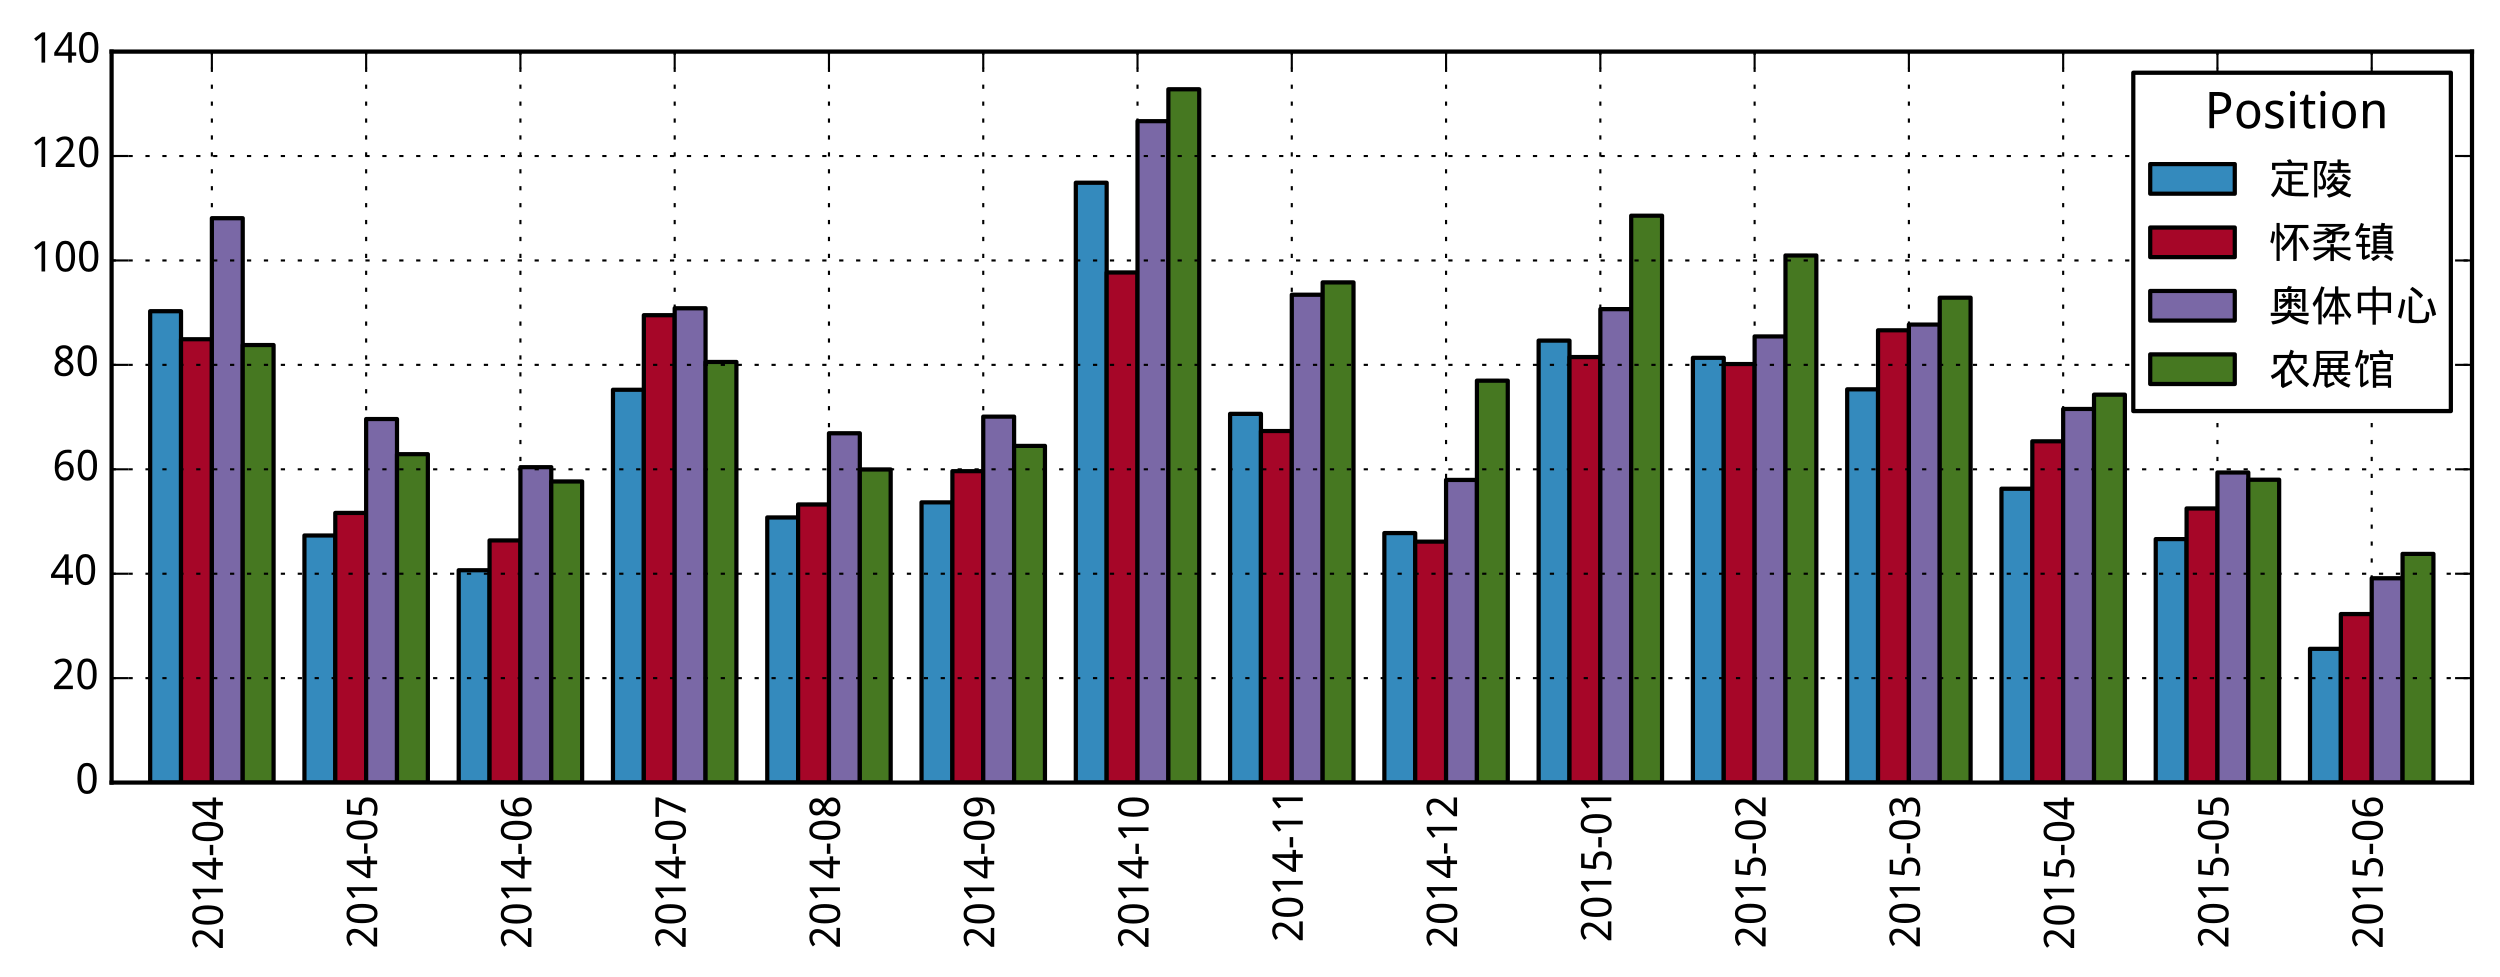 <?xml version="1.0" encoding="utf-8" standalone="no"?>
<!DOCTYPE svg PUBLIC "-//W3C//DTD SVG 1.1//EN"
  "http://www.w3.org/Graphics/SVG/1.1/DTD/svg11.dtd">
<!-- Created with matplotlib (http://matplotlib.org/) -->
<svg height="231pt" version="1.1" viewBox="0 0 591 231" width="591pt" xmlns="http://www.w3.org/2000/svg" xmlns:xlink="http://www.w3.org/1999/xlink">
 <defs>
  <style type="text/css">
*{stroke-linecap:butt;stroke-linejoin:round;}
  </style>
 </defs>
 <g id="figure_1">
  <g id="patch_1">
   <path d="
M-7.10543e-15 231.78
L591.58 231.78
L591.58 -2.84217e-14
L-7.10543e-15 -2.84217e-14
z
" style="fill:#ffffff;"/>
  </g>
  <g id="axes_1">
   <g id="patch_2">
    <path d="
M26.38 184.999
L584.38 184.999
L584.38 12.199
L26.38 12.199
z
" style="fill:#ffffff;"/>
   </g>
   <g id="patch_3">
    <path clip-path="url(#p5d2799197c)" d="
M35.498 184.999
L42.792 184.999
L42.792 73.57
L35.498 73.57
z
" style="fill:#348abd;stroke:#000000;stroke-linejoin:miter;"/>
   </g>
   <g id="patch_4">
    <path clip-path="url(#p5d2799197c)" d="
M71.968 184.999
L79.262 184.999
L79.262 126.589
L71.968 126.589
z
" style="fill:#348abd;stroke:#000000;stroke-linejoin:miter;"/>
   </g>
   <g id="patch_5">
    <path clip-path="url(#p5d2799197c)" d="
M108.439 184.999
L115.733 184.999
L115.733 134.802
L108.439 134.802
z
" style="fill:#348abd;stroke:#000000;stroke-linejoin:miter;"/>
   </g>
   <g id="patch_6">
    <path clip-path="url(#p5d2799197c)" d="
M144.909 184.999
L152.203 184.999
L152.203 92.137
L144.909 92.137
z
" style="fill:#348abd;stroke:#000000;stroke-linejoin:miter;"/>
   </g>
   <g id="patch_7">
    <path clip-path="url(#p5d2799197c)" d="
M181.38 184.999
L188.674 184.999
L188.674 122.329
L181.38 122.329
z
" style="fill:#348abd;stroke:#000000;stroke-linejoin:miter;"/>
   </g>
   <g id="patch_8">
    <path clip-path="url(#p5d2799197c)" d="
M217.85 184.999
L225.145 184.999
L225.145 118.759
L217.85 118.759
z
" style="fill:#348abd;stroke:#000000;stroke-linejoin:miter;"/>
   </g>
   <g id="patch_9">
    <path clip-path="url(#p5d2799197c)" d="
M254.321 184.999
L261.615 184.999
L261.615 43.199
L254.321 43.199
z
" style="fill:#348abd;stroke:#000000;stroke-linejoin:miter;"/>
   </g>
   <g id="patch_10">
    <path clip-path="url(#p5d2799197c)" d="
M290.792 184.999
L298.086 184.999
L298.086 97.835
L290.792 97.835
z
" style="fill:#348abd;stroke:#000000;stroke-linejoin:miter;"/>
   </g>
   <g id="patch_11">
    <path clip-path="url(#p5d2799197c)" d="
M327.262 184.999
L334.556 184.999
L334.556 126.019
L327.262 126.019
z
" style="fill:#348abd;stroke:#000000;stroke-linejoin:miter;"/>
   </g>
   <g id="patch_12">
    <path clip-path="url(#p5d2799197c)" d="
M363.733 184.999
L371.027 184.999
L371.027 80.518
L363.733 80.518
z
" style="fill:#348abd;stroke:#000000;stroke-linejoin:miter;"/>
   </g>
   <g id="patch_13">
    <path clip-path="url(#p5d2799197c)" d="
M400.203 184.999
L407.498 184.999
L407.498 84.59
L400.203 84.59
z
" style="fill:#348abd;stroke:#000000;stroke-linejoin:miter;"/>
   </g>
   <g id="patch_14">
    <path clip-path="url(#p5d2799197c)" d="
M436.674 184.999
L443.968 184.999
L443.968 92.04
L436.674 92.04
z
" style="fill:#348abd;stroke:#000000;stroke-linejoin:miter;"/>
   </g>
   <g id="patch_15">
    <path clip-path="url(#p5d2799197c)" d="
M473.145 184.999
L480.439 184.999
L480.439 115.535
L473.145 115.535
z
" style="fill:#348abd;stroke:#000000;stroke-linejoin:miter;"/>
   </g>
   <g id="patch_16">
    <path clip-path="url(#p5d2799197c)" d="
M509.615 184.999
L516.909 184.999
L516.909 127.444
L509.615 127.444
z
" style="fill:#348abd;stroke:#000000;stroke-linejoin:miter;"/>
   </g>
   <g id="patch_17">
    <path clip-path="url(#p5d2799197c)" d="
M546.086 184.999
L553.38 184.999
L553.38 153.38
L546.086 153.38
z
" style="fill:#348abd;stroke:#000000;stroke-linejoin:miter;"/>
   </g>
   <g id="patch_18">
    <path clip-path="url(#p5d2799197c)" d="
M42.792 184.999
L50.086 184.999
L50.086 80.191
L42.792 80.191
z
" style="fill:#a60628;stroke:#000000;stroke-linejoin:miter;"/>
   </g>
   <g id="patch_19">
    <path clip-path="url(#p5d2799197c)" d="
M79.262 184.999
L86.556 184.999
L86.556 121.259
L79.262 121.259
z
" style="fill:#a60628;stroke:#000000;stroke-linejoin:miter;"/>
   </g>
   <g id="patch_20">
    <path clip-path="url(#p5d2799197c)" d="
M115.733 184.999
L123.027 184.999
L123.027 127.755
L115.733 127.755
z
" style="fill:#a60628;stroke:#000000;stroke-linejoin:miter;"/>
   </g>
   <g id="patch_21">
    <path clip-path="url(#p5d2799197c)" d="
M152.203 184.999
L159.498 184.999
L159.498 74.511
L152.203 74.511
z
" style="fill:#a60628;stroke:#000000;stroke-linejoin:miter;"/>
   </g>
   <g id="patch_22">
    <path clip-path="url(#p5d2799197c)" d="
M188.674 184.999
L195.968 184.999
L195.968 119.257
L188.674 119.257
z
" style="fill:#a60628;stroke:#000000;stroke-linejoin:miter;"/>
   </g>
   <g id="patch_23">
    <path clip-path="url(#p5d2799197c)" d="
M225.145 184.999
L232.439 184.999
L232.439 111.38
L225.145 111.38
z
" style="fill:#a60628;stroke:#000000;stroke-linejoin:miter;"/>
   </g>
   <g id="patch_24">
    <path clip-path="url(#p5d2799197c)" d="
M261.615 184.999
L268.909 184.999
L268.909 64.413
L261.615 64.413
z
" style="fill:#a60628;stroke:#000000;stroke-linejoin:miter;"/>
   </g>
   <g id="patch_25">
    <path clip-path="url(#p5d2799197c)" d="
M298.086 184.999
L305.38 184.999
L305.38 101.892
L298.086 101.892
z
" style="fill:#a60628;stroke:#000000;stroke-linejoin:miter;"/>
   </g>
   <g id="patch_26">
    <path clip-path="url(#p5d2799197c)" d="
M334.556 184.999
L341.85 184.999
L341.85 128.038
L334.556 128.038
z
" style="fill:#a60628;stroke:#000000;stroke-linejoin:miter;"/>
   </g>
   <g id="patch_27">
    <path clip-path="url(#p5d2799197c)" d="
M371.027 184.999
L378.321 184.999
L378.321 84.41
L371.027 84.41
z
" style="fill:#a60628;stroke:#000000;stroke-linejoin:miter;"/>
   </g>
   <g id="patch_28">
    <path clip-path="url(#p5d2799197c)" d="
M407.498 184.999
L414.792 184.999
L414.792 86.056
L407.498 86.056
z
" style="fill:#a60628;stroke:#000000;stroke-linejoin:miter;"/>
   </g>
   <g id="patch_29">
    <path clip-path="url(#p5d2799197c)" d="
M443.968 184.999
L451.262 184.999
L451.262 78.087
L443.968 78.087
z
" style="fill:#a60628;stroke:#000000;stroke-linejoin:miter;"/>
   </g>
   <g id="patch_30">
    <path clip-path="url(#p5d2799197c)" d="
M480.439 184.999
L487.733 184.999
L487.733 104.322
L480.439 104.322
z
" style="fill:#a60628;stroke:#000000;stroke-linejoin:miter;"/>
   </g>
   <g id="patch_31">
    <path clip-path="url(#p5d2799197c)" d="
M516.909 184.999
L524.203 184.999
L524.203 120.201
L516.909 120.201
z
" style="fill:#a60628;stroke:#000000;stroke-linejoin:miter;"/>
   </g>
   <g id="patch_32">
    <path clip-path="url(#p5d2799197c)" d="
M553.38 184.999
L560.674 184.999
L560.674 145.165
L553.38 145.165
z
" style="fill:#a60628;stroke:#000000;stroke-linejoin:miter;"/>
   </g>
   <g id="patch_33">
    <path clip-path="url(#p5d2799197c)" d="
M50.086 184.999
L57.38 184.999
L57.38 51.581
L50.086 51.581
z
" style="fill:#7a68a6;stroke:#000000;stroke-linejoin:miter;"/>
   </g>
   <g id="patch_34">
    <path clip-path="url(#p5d2799197c)" d="
M86.556 184.999
L93.85 184.999
L93.85 99.063
L86.556 99.063
z
" style="fill:#7a68a6;stroke:#000000;stroke-linejoin:miter;"/>
   </g>
   <g id="patch_35">
    <path clip-path="url(#p5d2799197c)" d="
M123.027 184.999
L130.321 184.999
L130.321 110.435
L123.027 110.435
z
" style="fill:#7a68a6;stroke:#000000;stroke-linejoin:miter;"/>
   </g>
   <g id="patch_36">
    <path clip-path="url(#p5d2799197c)" d="
M159.498 184.999
L166.792 184.999
L166.792 72.872
L159.498 72.872
z
" style="fill:#7a68a6;stroke:#000000;stroke-linejoin:miter;"/>
   </g>
   <g id="patch_37">
    <path clip-path="url(#p5d2799197c)" d="
M195.968 184.999
L203.262 184.999
L203.262 102.422
L195.968 102.422
z
" style="fill:#7a68a6;stroke:#000000;stroke-linejoin:miter;"/>
   </g>
   <g id="patch_38">
    <path clip-path="url(#p5d2799197c)" d="
M232.439 184.999
L239.733 184.999
L239.733 98.492
L232.439 98.492
z
" style="fill:#7a68a6;stroke:#000000;stroke-linejoin:miter;"/>
   </g>
   <g id="patch_39">
    <path clip-path="url(#p5d2799197c)" d="
M268.909 184.999
L276.203 184.999
L276.203 28.642
L268.909 28.642
z
" style="fill:#7a68a6;stroke:#000000;stroke-linejoin:miter;"/>
   </g>
   <g id="patch_40">
    <path clip-path="url(#p5d2799197c)" d="
M305.38 184.999
L312.674 184.999
L312.674 69.678
L305.38 69.678
z
" style="fill:#7a68a6;stroke:#000000;stroke-linejoin:miter;"/>
   </g>
   <g id="patch_41">
    <path clip-path="url(#p5d2799197c)" d="
M341.85 184.999
L349.145 184.999
L349.145 113.455
L341.85 113.455
z
" style="fill:#7a68a6;stroke:#000000;stroke-linejoin:miter;"/>
   </g>
   <g id="patch_42">
    <path clip-path="url(#p5d2799197c)" d="
M378.321 184.999
L385.615 184.999
L385.615 73.076
L378.321 73.076
z
" style="fill:#7a68a6;stroke:#000000;stroke-linejoin:miter;"/>
   </g>
   <g id="patch_43">
    <path clip-path="url(#p5d2799197c)" d="
M414.792 184.999
L422.086 184.999
L422.086 79.532
L414.792 79.532
z
" style="fill:#7a68a6;stroke:#000000;stroke-linejoin:miter;"/>
   </g>
   <g id="patch_44">
    <path clip-path="url(#p5d2799197c)" d="
M451.262 184.999
L458.556 184.999
L458.556 76.732
L451.262 76.732
z
" style="fill:#7a68a6;stroke:#000000;stroke-linejoin:miter;"/>
   </g>
   <g id="patch_45">
    <path clip-path="url(#p5d2799197c)" d="
M487.733 184.999
L495.027 184.999
L495.027 96.679
L487.733 96.679
z
" style="fill:#7a68a6;stroke:#000000;stroke-linejoin:miter;"/>
   </g>
   <g id="patch_46">
    <path clip-path="url(#p5d2799197c)" d="
M524.203 184.999
L531.498 184.999
L531.498 111.697
L524.203 111.697
z
" style="fill:#7a68a6;stroke:#000000;stroke-linejoin:miter;"/>
   </g>
   <g id="patch_47">
    <path clip-path="url(#p5d2799197c)" d="
M560.674 184.999
L567.968 184.999
L567.968 136.701
L560.674 136.701
z
" style="fill:#7a68a6;stroke:#000000;stroke-linejoin:miter;"/>
   </g>
   <g id="patch_48">
    <path clip-path="url(#p5d2799197c)" d="
M57.38 184.999
L64.674 184.999
L64.674 81.57
L57.38 81.57
z
" style="fill:#467821;stroke:#000000;stroke-linejoin:miter;"/>
   </g>
   <g id="patch_49">
    <path clip-path="url(#p5d2799197c)" d="
M93.85 184.999
L101.145 184.999
L101.145 107.367
L93.85 107.367
z
" style="fill:#467821;stroke:#000000;stroke-linejoin:miter;"/>
   </g>
   <g id="patch_50">
    <path clip-path="url(#p5d2799197c)" d="
M130.321 184.999
L137.615 184.999
L137.615 113.817
L130.321 113.817
z
" style="fill:#467821;stroke:#000000;stroke-linejoin:miter;"/>
   </g>
   <g id="patch_51">
    <path clip-path="url(#p5d2799197c)" d="
M166.792 184.999
L174.086 184.999
L174.086 85.567
L166.792 85.567
z
" style="fill:#467821;stroke:#000000;stroke-linejoin:miter;"/>
   </g>
   <g id="patch_52">
    <path clip-path="url(#p5d2799197c)" d="
M203.262 184.999
L210.556 184.999
L210.556 110.983
L203.262 110.983
z
" style="fill:#467821;stroke:#000000;stroke-linejoin:miter;"/>
   </g>
   <g id="patch_53">
    <path clip-path="url(#p5d2799197c)" d="
M239.733 184.999
L247.027 184.999
L247.027 105.408
L239.733 105.408
z
" style="fill:#467821;stroke:#000000;stroke-linejoin:miter;"/>
   </g>
   <g id="patch_54">
    <path clip-path="url(#p5d2799197c)" d="
M276.203 184.999
L283.498 184.999
L283.498 21.105
L276.203 21.105
z
" style="fill:#467821;stroke:#000000;stroke-linejoin:miter;"/>
   </g>
   <g id="patch_55">
    <path clip-path="url(#p5d2799197c)" d="
M312.674 184.999
L319.968 184.999
L319.968 66.759
L312.674 66.759
z
" style="fill:#467821;stroke:#000000;stroke-linejoin:miter;"/>
   </g>
   <g id="patch_56">
    <path clip-path="url(#p5d2799197c)" d="
M349.145 184.999
L356.439 184.999
L356.439 89.99
L349.145 89.99
z
" style="fill:#467821;stroke:#000000;stroke-linejoin:miter;"/>
   </g>
   <g id="patch_57">
    <path clip-path="url(#p5d2799197c)" d="
M385.615 184.999
L392.909 184.999
L392.909 50.991
L385.615 50.991
z
" style="fill:#467821;stroke:#000000;stroke-linejoin:miter;"/>
   </g>
   <g id="patch_58">
    <path clip-path="url(#p5d2799197c)" d="
M422.086 184.999
L429.38 184.999
L429.38 60.396
L422.086 60.396
z
" style="fill:#467821;stroke:#000000;stroke-linejoin:miter;"/>
   </g>
   <g id="patch_59">
    <path clip-path="url(#p5d2799197c)" d="
M458.556 184.999
L465.85 184.999
L465.85 70.379
L458.556 70.379
z
" style="fill:#467821;stroke:#000000;stroke-linejoin:miter;"/>
   </g>
   <g id="patch_60">
    <path clip-path="url(#p5d2799197c)" d="
M495.027 184.999
L502.321 184.999
L502.321 93.3
L495.027 93.3
z
" style="fill:#467821;stroke:#000000;stroke-linejoin:miter;"/>
   </g>
   <g id="patch_61">
    <path clip-path="url(#p5d2799197c)" d="
M531.498 184.999
L538.792 184.999
L538.792 113.406
L531.498 113.406
z
" style="fill:#467821;stroke:#000000;stroke-linejoin:miter;"/>
   </g>
   <g id="patch_62">
    <path clip-path="url(#p5d2799197c)" d="
M567.968 184.999
L575.262 184.999
L575.262 130.94
L567.968 130.94
z
" style="fill:#467821;stroke:#000000;stroke-linejoin:miter;"/>
   </g>
   <g id="patch_63">
    <path d="
M26.38 12.199
L584.38 12.199" style="fill:none;stroke:#000000;stroke-linecap:square;stroke-linejoin:miter;"/>
   </g>
   <g id="patch_64">
    <path d="
M584.38 184.999
L584.38 12.199" style="fill:none;stroke:#000000;stroke-linecap:square;stroke-linejoin:miter;"/>
   </g>
   <g id="patch_65">
    <path d="
M26.38 184.999
L584.38 184.999" style="fill:none;stroke:#000000;stroke-linecap:square;stroke-linejoin:miter;"/>
   </g>
   <g id="patch_66">
    <path d="
M26.38 184.999
L26.38 12.199" style="fill:none;stroke:#000000;stroke-linecap:square;stroke-linejoin:miter;"/>
   </g>
   <g id="matplotlib.axis_1">
    <g id="xtick_1">
     <g id="line2d_1">
      <path clip-path="url(#p5d2799197c)" d="
M50.086 184.999
L50.086 12.199" style="fill:none;stroke:#000000;stroke-dasharray:1,3;stroke-dashoffset:0.0;stroke-width:0.5;"/>
     </g>
     <g id="line2d_2">
      <defs>
       <path d="
M0 0
L0 -4" id="m93b0483c22" style="stroke:#000000;stroke-width:0.5;"/>
      </defs>
      <g>
       <use style="stroke:#000000;stroke-width:0.5;" x="50.086" xlink:href="#m93b0483c22" y="184.999"/>
      </g>
     </g>
     <g id="line2d_3">
      <defs>
       <path d="
M0 0
L0 4" id="m741efc42ff" style="stroke:#000000;stroke-width:0.5;"/>
      </defs>
      <g>
       <use style="stroke:#000000;stroke-width:0.5;" x="50.086" xlink:href="#m741efc42ff" y="12.199"/>
      </g>
     </g>
     <g id="text_1">
      <!-- 2014-04 -->
      <defs>
       <path d="
M49.219 0
L4.688 0
L4.688 7.625
L21.781 26.219
Q25.438 30.172 28.312 33.438
Q31.203 36.719 33.219 39.844
Q35.25 42.969 36.328 46.109
Q37.406 49.266 37.406 52.984
Q37.406 55.859 36.578 58.047
Q35.75 60.25 34.203 61.781
Q32.672 63.328 30.562 64.109
Q28.469 64.891 25.875 64.891
Q21.234 64.891 17.5 63.016
Q13.766 61.141 10.406 58.203
L5.422 64.016
Q7.375 65.766 9.609 67.297
Q11.859 68.844 14.453 69.969
Q17.047 71.094 19.922 71.75
Q22.797 72.406 25.984 72.406
Q30.672 72.406 34.453 71.094
Q38.234 69.781 40.859 67.312
Q43.5 64.844 44.938 61.297
Q46.391 57.766 46.391 53.328
Q46.391 49.172 45.094 45.406
Q43.797 41.656 41.531 38.016
Q39.266 34.375 36.109 30.703
Q32.953 27.047 29.297 23.094
L15.578 8.5
L15.578 8.109
L49.219 8.109
z
" id="WenQuanYiMicroHei-32"/>
       <path d="
M34.719 0
L26.125 0
L26.125 44.578
Q26.125 46.688 26.141 49.078
Q26.172 51.469 26.234 53.828
Q26.312 56.203 26.391 58.375
Q26.469 60.547 26.516 62.203
Q25.688 61.328 25.047 60.688
Q24.422 60.062 23.75 59.469
Q23.094 58.891 22.359 58.219
Q21.625 57.562 20.609 56.688
L13.375 50.781
L8.688 56.781
L27.391 71.391
L34.719 71.391
z
" id="WenQuanYiMicroHei-31"/>
       <path d="
M50.391 35.797
Q50.391 27.156 49.141 20.312
Q47.906 13.484 45.141 8.734
Q42.391 4 38.031 1.5
Q33.688 -0.984 27.484 -0.984
Q21.734 -0.984 17.453 1.5
Q13.188 4 10.375 8.734
Q7.562 13.484 6.172 20.312
Q4.781 27.156 4.781 35.797
Q4.781 44.438 6.031 51.266
Q7.281 58.109 9.984 62.812
Q12.703 67.531 17.016 70.016
Q21.344 72.516 27.484 72.516
Q33.297 72.516 37.594 70.047
Q41.891 67.578 44.719 62.859
Q47.562 58.156 48.969 51.312
Q50.391 44.484 50.391 35.797
M13.812 35.797
Q13.812 28.469 14.547 23
Q15.281 17.531 16.891 13.891
Q18.5 10.25 21.109 8.422
Q23.734 6.594 27.484 6.594
Q31.25 6.594 33.891 8.391
Q36.531 10.203 38.203 13.812
Q39.891 17.438 40.641 22.922
Q41.406 28.422 41.406 35.797
Q41.406 43.109 40.641 48.578
Q39.891 54.047 38.203 57.656
Q36.531 61.281 33.891 63.078
Q31.25 64.891 27.484 64.891
Q23.734 64.891 21.109 63.078
Q18.5 61.281 16.891 57.656
Q15.281 54.047 14.547 48.578
Q13.812 43.109 13.812 35.797" id="WenQuanYiMicroHei-30"/>
       <path d="
M4 22.703
L4 30.906
L28.219 30.906
L28.219 22.703
z
" id="WenQuanYiMicroHei-2d"/>
       <path d="
M53.078 16.016
L42.672 16.016
L42.672 0
L34.078 0
L34.078 16.016
L1.125 16.016
L1.125 23.781
L33.5 71.781
L42.672 71.781
L42.672 24.125
L53.078 24.125
z

M34.078 24.125
L34.078 41.5
Q34.078 44.234 34.156 47.234
Q34.234 50.25 34.328 53.094
Q34.422 55.953 34.547 58.438
Q34.672 60.938 34.719 62.594
L34.281 62.594
Q33.938 61.625 33.422 60.422
Q32.906 59.234 32.297 58.031
Q31.688 56.844 31.047 55.719
Q30.422 54.594 29.891 53.812
L9.812 24.125
z
" id="WenQuanYiMicroHei-34"/>
      </defs>
      <g transform="translate(52.682 224.58)rotate(-90.0)scale(0.1 -0.1)">
       <use xlink:href="#WenQuanYiMicroHei-32"/>
       <use x="55.078" xlink:href="#WenQuanYiMicroHei-30"/>
       <use x="110.156" xlink:href="#WenQuanYiMicroHei-31"/>
       <use x="165.234" xlink:href="#WenQuanYiMicroHei-34"/>
       <use x="220.312" xlink:href="#WenQuanYiMicroHei-2d"/>
       <use x="252.49" xlink:href="#WenQuanYiMicroHei-30"/>
       <use x="307.568" xlink:href="#WenQuanYiMicroHei-34"/>
      </g>
     </g>
    </g>
    <g id="xtick_2">
     <g id="line2d_4">
      <path clip-path="url(#p5d2799197c)" d="
M86.556 184.999
L86.556 12.199" style="fill:none;stroke:#000000;stroke-dasharray:1,3;stroke-dashoffset:0.0;stroke-width:0.5;"/>
     </g>
     <g id="line2d_5">
      <g>
       <use style="stroke:#000000;stroke-width:0.5;" x="86.556" xlink:href="#m93b0483c22" y="184.999"/>
      </g>
     </g>
     <g id="line2d_6">
      <g>
       <use style="stroke:#000000;stroke-width:0.5;" x="86.556" xlink:href="#m741efc42ff" y="12.199"/>
      </g>
     </g>
     <g id="text_2">
      <!-- 2014-05 -->
      <defs>
       <path d="
M26.609 43.797
Q31.453 43.797 35.625 42.453
Q39.797 41.109 42.891 38.469
Q46 35.844 47.75 31.938
Q49.516 28.031 49.516 22.906
Q49.516 17.328 47.844 12.891
Q46.188 8.453 42.922 5.375
Q39.656 2.297 34.844 0.656
Q30.031 -0.984 23.781 -0.984
Q21.297 -0.984 18.875 -0.734
Q16.453 -0.484 14.234 -0.016
Q12.016 0.438 10.016 1.172
Q8.016 1.906 6.391 2.875
L6.391 11.281
Q8.016 10.156 10.188 9.281
Q12.359 8.406 14.75 7.812
Q17.141 7.234 19.547 6.906
Q21.969 6.594 24.031 6.594
Q27.875 6.594 30.906 7.5
Q33.938 8.406 36.031 10.297
Q38.141 12.203 39.25 15.078
Q40.375 17.969 40.375 21.922
Q40.375 28.906 36.078 32.594
Q31.781 36.281 23.578 36.281
Q22.266 36.281 20.719 36.156
Q19.188 36.031 17.641 35.828
Q16.109 35.641 14.719 35.422
Q13.328 35.203 12.312 35.016
L7.906 37.797
L10.594 71.391
L44.281 71.391
L44.281 63.281
L18.312 63.281
L16.406 42.828
Q17.969 43.109 20.531 43.453
Q23.094 43.797 26.609 43.797" id="WenQuanYiMicroHei-35"/>
      </defs>
      <g transform="translate(89.153 224.224)rotate(-90.0)scale(0.1 -0.1)">
       <use xlink:href="#WenQuanYiMicroHei-32"/>
       <use x="55.078" xlink:href="#WenQuanYiMicroHei-30"/>
       <use x="110.156" xlink:href="#WenQuanYiMicroHei-31"/>
       <use x="165.234" xlink:href="#WenQuanYiMicroHei-34"/>
       <use x="220.312" xlink:href="#WenQuanYiMicroHei-2d"/>
       <use x="252.49" xlink:href="#WenQuanYiMicroHei-30"/>
       <use x="307.568" xlink:href="#WenQuanYiMicroHei-35"/>
      </g>
     </g>
    </g>
    <g id="xtick_3">
     <g id="line2d_7">
      <path clip-path="url(#p5d2799197c)" d="
M123.027 184.999
L123.027 12.199" style="fill:none;stroke:#000000;stroke-dasharray:1,3;stroke-dashoffset:0.0;stroke-width:0.5;"/>
     </g>
     <g id="line2d_8">
      <g>
       <use style="stroke:#000000;stroke-width:0.5;" x="123.027" xlink:href="#m93b0483c22" y="184.999"/>
      </g>
     </g>
     <g id="line2d_9">
      <g>
       <use style="stroke:#000000;stroke-width:0.5;" x="123.027" xlink:href="#m741efc42ff" y="12.199"/>
      </g>
     </g>
     <g id="text_3">
      <!-- 2014-06 -->
      <defs>
       <path d="
M5.516 30.516
Q5.516 35.641 6.031 40.719
Q6.547 45.797 7.828 50.453
Q9.125 55.125 11.375 59.125
Q13.625 63.141 17.094 66.094
Q20.562 69.047 25.391 70.719
Q30.219 72.406 36.719 72.406
Q37.641 72.406 38.766 72.359
Q39.891 72.312 41.031 72.188
Q42.188 72.078 43.234 71.906
Q44.281 71.734 45.125 71.484
L45.125 63.922
Q43.406 64.5 41.25 64.797
Q39.109 65.094 37.016 65.094
Q32.625 65.094 29.266 64.031
Q25.922 62.984 23.484 61.078
Q21.047 59.188 19.406 56.547
Q17.781 53.906 16.75 50.703
Q15.719 47.516 15.234 43.891
Q14.75 40.281 14.594 36.375
L15.188 36.375
Q16.156 38.141 17.547 39.672
Q18.953 41.219 20.797 42.312
Q22.656 43.406 24.969 44.031
Q27.297 44.672 30.172 44.672
Q34.812 44.672 38.562 43.234
Q42.328 41.797 44.969 39.016
Q47.609 36.234 49.047 32.203
Q50.484 28.172 50.484 23
Q50.484 17.438 48.969 12.984
Q47.469 8.547 44.625 5.438
Q41.797 2.344 37.797 0.672
Q33.797 -0.984 28.812 -0.984
Q23.922 -0.984 19.641 0.922
Q15.375 2.828 12.25 6.734
Q9.125 10.641 7.312 16.547
Q5.516 22.469 5.516 30.516
M28.719 6.5
Q31.641 6.5 34.047 7.5
Q36.469 8.5 38.219 10.516
Q39.984 12.547 40.938 15.641
Q41.891 18.75 41.891 23
Q41.891 26.422 41.078 29.125
Q40.281 31.844 38.672 33.734
Q37.062 35.641 34.641 36.672
Q32.234 37.703 29 37.703
Q25.734 37.703 23.016 36.547
Q20.312 35.406 18.406 33.562
Q16.5 31.734 15.453 29.391
Q14.406 27.047 14.406 24.703
Q14.406 21.438 15.312 18.188
Q16.219 14.938 18 12.344
Q19.781 9.766 22.453 8.125
Q25.141 6.5 28.719 6.5" id="WenQuanYiMicroHei-36"/>
      </defs>
      <g transform="translate(125.624 224.321)rotate(-90.0)scale(0.1 -0.1)">
       <use xlink:href="#WenQuanYiMicroHei-32"/>
       <use x="55.078" xlink:href="#WenQuanYiMicroHei-30"/>
       <use x="110.156" xlink:href="#WenQuanYiMicroHei-31"/>
       <use x="165.234" xlink:href="#WenQuanYiMicroHei-34"/>
       <use x="220.312" xlink:href="#WenQuanYiMicroHei-2d"/>
       <use x="252.49" xlink:href="#WenQuanYiMicroHei-30"/>
       <use x="307.568" xlink:href="#WenQuanYiMicroHei-36"/>
      </g>
     </g>
    </g>
    <g id="xtick_4">
     <g id="line2d_10">
      <path clip-path="url(#p5d2799197c)" d="
M159.498 184.999
L159.498 12.199" style="fill:none;stroke:#000000;stroke-dasharray:1,3;stroke-dashoffset:0.0;stroke-width:0.5;"/>
     </g>
     <g id="line2d_11">
      <g>
       <use style="stroke:#000000;stroke-width:0.5;" x="159.498" xlink:href="#m93b0483c22" y="184.999"/>
      </g>
     </g>
     <g id="line2d_12">
      <g>
       <use style="stroke:#000000;stroke-width:0.5;" x="159.498" xlink:href="#m741efc42ff" y="12.199"/>
      </g>
     </g>
     <g id="text_4">
      <!-- 2014-07 -->
      <defs>
       <path d="
M13.719 0
L41.219 63.281
L4.391 63.281
L4.391 71.391
L50.297 71.391
L50.297 64.312
L23.188 0
z
" id="WenQuanYiMicroHei-37"/>
      </defs>
      <g transform="translate(162.094 224.302)rotate(-90.0)scale(0.1 -0.1)">
       <use xlink:href="#WenQuanYiMicroHei-32"/>
       <use x="55.078" xlink:href="#WenQuanYiMicroHei-30"/>
       <use x="110.156" xlink:href="#WenQuanYiMicroHei-31"/>
       <use x="165.234" xlink:href="#WenQuanYiMicroHei-34"/>
       <use x="220.312" xlink:href="#WenQuanYiMicroHei-2d"/>
       <use x="252.49" xlink:href="#WenQuanYiMicroHei-30"/>
       <use x="307.568" xlink:href="#WenQuanYiMicroHei-37"/>
      </g>
     </g>
    </g>
    <g id="xtick_5">
     <g id="line2d_13">
      <path clip-path="url(#p5d2799197c)" d="
M195.968 184.999
L195.968 12.199" style="fill:none;stroke:#000000;stroke-dasharray:1,3;stroke-dashoffset:0.0;stroke-width:0.5;"/>
     </g>
     <g id="line2d_14">
      <g>
       <use style="stroke:#000000;stroke-width:0.5;" x="195.968" xlink:href="#m93b0483c22" y="184.999"/>
      </g>
     </g>
     <g id="line2d_15">
      <g>
       <use style="stroke:#000000;stroke-width:0.5;" x="195.968" xlink:href="#m741efc42ff" y="12.199"/>
      </g>
     </g>
     <g id="text_5">
      <!-- 2014-08 -->
      <defs>
       <path d="
M27.594 72.516
Q31.688 72.516 35.328 71.438
Q38.969 70.359 41.719 68.203
Q44.484 66.062 46.094 62.844
Q47.703 59.625 47.703 55.328
Q47.703 52.047 46.719 49.406
Q45.75 46.781 44.031 44.656
Q42.328 42.531 39.984 40.844
Q37.641 39.156 34.906 37.797
Q37.75 36.281 40.453 34.422
Q43.172 32.562 45.281 30.25
Q47.406 27.938 48.703 25.047
Q50 22.172 50 18.609
Q50 14.109 48.359 10.469
Q46.734 6.844 43.781 4.297
Q40.828 1.766 36.688 0.391
Q32.562 -0.984 27.594 -0.984
Q22.219 -0.984 18.047 0.328
Q13.875 1.656 11.016 4.125
Q8.156 6.594 6.656 10.156
Q5.172 13.719 5.172 18.219
Q5.172 21.875 6.266 24.797
Q7.375 27.734 9.219 30.078
Q11.078 32.422 13.609 34.219
Q16.156 36.031 19 37.406
Q16.609 38.922 14.5 40.703
Q12.406 42.484 10.859 44.672
Q9.328 46.875 8.422 49.531
Q7.516 52.203 7.516 55.422
Q7.516 59.672 9.156 62.859
Q10.797 66.062 13.578 68.203
Q16.359 70.359 20 71.438
Q23.641 72.516 27.594 72.516
M13.922 18.109
Q13.922 15.531 14.703 13.359
Q15.484 11.188 17.141 9.641
Q18.797 8.109 21.328 7.25
Q23.875 6.391 27.391 6.391
Q30.812 6.391 33.422 7.25
Q36.031 8.109 37.781 9.688
Q39.547 11.281 40.422 13.516
Q41.312 15.766 41.312 18.5
Q41.312 21.047 40.359 23.094
Q39.406 25.141 37.625 26.891
Q35.844 28.656 33.344 30.219
Q30.859 31.781 27.781 33.297
L26.312 33.984
Q20.172 31.062 17.047 27.266
Q13.922 23.484 13.922 18.109
M27.484 65.094
Q22.312 65.094 19.266 62.5
Q16.219 59.906 16.219 54.984
Q16.219 52.203 17.062 50.188
Q17.922 48.188 19.438 46.625
Q20.953 45.062 23.078 43.812
Q25.203 42.578 27.688 41.406
Q30.031 42.484 32.109 43.75
Q34.188 45.016 35.719 46.625
Q37.25 48.25 38.125 50.297
Q39.016 52.344 39.016 54.984
Q39.016 59.906 35.938 62.5
Q32.859 65.094 27.484 65.094" id="WenQuanYiMicroHei-38"/>
      </defs>
      <g transform="translate(198.565 224.272)rotate(-90.0)scale(0.1 -0.1)">
       <use xlink:href="#WenQuanYiMicroHei-32"/>
       <use x="55.078" xlink:href="#WenQuanYiMicroHei-30"/>
       <use x="110.156" xlink:href="#WenQuanYiMicroHei-31"/>
       <use x="165.234" xlink:href="#WenQuanYiMicroHei-34"/>
       <use x="220.312" xlink:href="#WenQuanYiMicroHei-2d"/>
       <use x="252.49" xlink:href="#WenQuanYiMicroHei-30"/>
       <use x="307.568" xlink:href="#WenQuanYiMicroHei-38"/>
      </g>
     </g>
    </g>
    <g id="xtick_6">
     <g id="line2d_16">
      <path clip-path="url(#p5d2799197c)" d="
M232.439 184.999
L232.439 12.199" style="fill:none;stroke:#000000;stroke-dasharray:1,3;stroke-dashoffset:0.0;stroke-width:0.5;"/>
     </g>
     <g id="line2d_17">
      <g>
       <use style="stroke:#000000;stroke-width:0.5;" x="232.439" xlink:href="#m93b0483c22" y="184.999"/>
      </g>
     </g>
     <g id="line2d_18">
      <g>
       <use style="stroke:#000000;stroke-width:0.5;" x="232.439" xlink:href="#m741efc42ff" y="12.199"/>
      </g>
     </g>
     <g id="text_6">
      <!-- 2014-09 -->
      <defs>
       <path d="
M50.203 40.922
Q50.203 35.797 49.688 30.688
Q49.172 25.594 47.875 20.953
Q46.578 16.312 44.328 12.281
Q42.094 8.25 38.625 5.312
Q35.156 2.391 30.312 0.703
Q25.484 -0.984 19 -0.984
Q18.062 -0.984 16.938 -0.922
Q15.828 -0.875 14.703 -0.75
Q13.578 -0.641 12.5 -0.484
Q11.422 -0.344 10.594 -0.094
L10.594 7.516
Q12.312 6.891 14.453 6.594
Q16.609 6.297 18.703 6.297
Q25.297 6.297 29.547 8.594
Q33.797 10.891 36.281 14.812
Q38.766 18.75 39.812 23.969
Q40.875 29.203 41.109 35.016
L40.484 35.016
Q39.5 33.25 38.125 31.734
Q36.766 30.219 34.906 29.094
Q33.062 27.984 30.719 27.344
Q28.375 26.703 25.484 26.703
Q20.844 26.703 17.078 28.141
Q13.328 29.594 10.688 32.375
Q8.062 35.156 6.609 39.188
Q5.172 43.219 5.172 48.391
Q5.172 53.953 6.703 58.422
Q8.25 62.891 11.062 65.984
Q13.875 69.094 17.891 70.75
Q21.922 72.406 26.906 72.406
Q31.844 72.406 36.078 70.5
Q40.328 68.609 43.453 64.703
Q46.578 60.797 48.391 54.859
Q50.203 48.922 50.203 40.922
M27 64.891
Q24.078 64.891 21.656 63.906
Q19.234 62.938 17.469 60.891
Q15.719 58.844 14.766 55.734
Q13.812 52.641 13.812 48.391
Q13.812 44.969 14.625 42.25
Q15.438 39.547 17.047 37.641
Q18.656 35.75 21.062 34.719
Q23.484 33.688 26.703 33.688
Q30.031 33.688 32.719 34.828
Q35.406 35.984 37.297 37.812
Q39.203 39.656 40.25 42
Q41.312 44.344 41.312 46.688
Q41.312 49.953 40.406 53.203
Q39.5 56.453 37.719 59.062
Q35.938 61.672 33.25 63.281
Q30.562 64.891 27 64.891" id="WenQuanYiMicroHei-39"/>
      </defs>
      <g transform="translate(235.035 224.292)rotate(-90.0)scale(0.1 -0.1)">
       <use xlink:href="#WenQuanYiMicroHei-32"/>
       <use x="55.078" xlink:href="#WenQuanYiMicroHei-30"/>
       <use x="110.156" xlink:href="#WenQuanYiMicroHei-31"/>
       <use x="165.234" xlink:href="#WenQuanYiMicroHei-34"/>
       <use x="220.312" xlink:href="#WenQuanYiMicroHei-2d"/>
       <use x="252.49" xlink:href="#WenQuanYiMicroHei-30"/>
       <use x="307.568" xlink:href="#WenQuanYiMicroHei-39"/>
      </g>
     </g>
    </g>
    <g id="xtick_7">
     <g id="line2d_19">
      <path clip-path="url(#p5d2799197c)" d="
M268.909 184.999
L268.909 12.199" style="fill:none;stroke:#000000;stroke-dasharray:1,3;stroke-dashoffset:0.0;stroke-width:0.5;"/>
     </g>
     <g id="line2d_20">
      <g>
       <use style="stroke:#000000;stroke-width:0.5;" x="268.909" xlink:href="#m93b0483c22" y="184.999"/>
      </g>
     </g>
     <g id="line2d_21">
      <g>
       <use style="stroke:#000000;stroke-width:0.5;" x="268.909" xlink:href="#m741efc42ff" y="12.199"/>
      </g>
     </g>
     <g id="text_7">
      <!-- 2014-10 -->
      <g transform="translate(271.506 224.311)rotate(-90.0)scale(0.1 -0.1)">
       <use xlink:href="#WenQuanYiMicroHei-32"/>
       <use x="55.078" xlink:href="#WenQuanYiMicroHei-30"/>
       <use x="110.156" xlink:href="#WenQuanYiMicroHei-31"/>
       <use x="165.234" xlink:href="#WenQuanYiMicroHei-34"/>
       <use x="220.312" xlink:href="#WenQuanYiMicroHei-2d"/>
       <use x="252.49" xlink:href="#WenQuanYiMicroHei-31"/>
       <use x="307.568" xlink:href="#WenQuanYiMicroHei-30"/>
      </g>
     </g>
    </g>
    <g id="xtick_8">
     <g id="line2d_22">
      <path clip-path="url(#p5d2799197c)" d="
M305.38 184.999
L305.38 12.199" style="fill:none;stroke:#000000;stroke-dasharray:1,3;stroke-dashoffset:0.0;stroke-width:0.5;"/>
     </g>
     <g id="line2d_23">
      <g>
       <use style="stroke:#000000;stroke-width:0.5;" x="305.38" xlink:href="#m93b0483c22" y="184.999"/>
      </g>
     </g>
     <g id="line2d_24">
      <g>
       <use style="stroke:#000000;stroke-width:0.5;" x="305.38" xlink:href="#m741efc42ff" y="12.199"/>
      </g>
     </g>
     <g id="text_8">
      <!-- 2014-11 -->
      <g transform="translate(307.976 222.745)rotate(-90.0)scale(0.1 -0.1)">
       <use xlink:href="#WenQuanYiMicroHei-32"/>
       <use x="55.078" xlink:href="#WenQuanYiMicroHei-30"/>
       <use x="110.156" xlink:href="#WenQuanYiMicroHei-31"/>
       <use x="165.234" xlink:href="#WenQuanYiMicroHei-34"/>
       <use x="220.312" xlink:href="#WenQuanYiMicroHei-2d"/>
       <use x="252.49" xlink:href="#WenQuanYiMicroHei-31"/>
       <use x="307.568" xlink:href="#WenQuanYiMicroHei-31"/>
      </g>
     </g>
    </g>
    <g id="xtick_9">
     <g id="line2d_25">
      <path clip-path="url(#p5d2799197c)" d="
M341.85 184.999
L341.85 12.199" style="fill:none;stroke:#000000;stroke-dasharray:1,3;stroke-dashoffset:0.0;stroke-width:0.5;"/>
     </g>
     <g id="line2d_26">
      <g>
       <use style="stroke:#000000;stroke-width:0.5;" x="341.85" xlink:href="#m93b0483c22" y="184.999"/>
      </g>
     </g>
     <g id="line2d_27">
      <g>
       <use style="stroke:#000000;stroke-width:0.5;" x="341.85" xlink:href="#m741efc42ff" y="12.199"/>
      </g>
     </g>
     <g id="text_9">
      <!-- 2014-12 -->
      <g transform="translate(344.447 224.194)rotate(-90.0)scale(0.1 -0.1)">
       <use xlink:href="#WenQuanYiMicroHei-32"/>
       <use x="55.078" xlink:href="#WenQuanYiMicroHei-30"/>
       <use x="110.156" xlink:href="#WenQuanYiMicroHei-31"/>
       <use x="165.234" xlink:href="#WenQuanYiMicroHei-34"/>
       <use x="220.312" xlink:href="#WenQuanYiMicroHei-2d"/>
       <use x="252.49" xlink:href="#WenQuanYiMicroHei-31"/>
       <use x="307.568" xlink:href="#WenQuanYiMicroHei-32"/>
      </g>
     </g>
    </g>
    <g id="xtick_10">
     <g id="line2d_28">
      <path clip-path="url(#p5d2799197c)" d="
M378.321 184.999
L378.321 12.199" style="fill:none;stroke:#000000;stroke-dasharray:1,3;stroke-dashoffset:0.0;stroke-width:0.5;"/>
     </g>
     <g id="line2d_29">
      <g>
       <use style="stroke:#000000;stroke-width:0.5;" x="378.321" xlink:href="#m93b0483c22" y="184.999"/>
      </g>
     </g>
     <g id="line2d_30">
      <g>
       <use style="stroke:#000000;stroke-width:0.5;" x="378.321" xlink:href="#m741efc42ff" y="12.199"/>
      </g>
     </g>
     <g id="text_10">
      <!-- 2015-01 -->
      <g transform="translate(380.918 222.745)rotate(-90.0)scale(0.1 -0.1)">
       <use xlink:href="#WenQuanYiMicroHei-32"/>
       <use x="55.078" xlink:href="#WenQuanYiMicroHei-30"/>
       <use x="110.156" xlink:href="#WenQuanYiMicroHei-31"/>
       <use x="165.234" xlink:href="#WenQuanYiMicroHei-35"/>
       <use x="220.312" xlink:href="#WenQuanYiMicroHei-2d"/>
       <use x="252.49" xlink:href="#WenQuanYiMicroHei-30"/>
       <use x="307.568" xlink:href="#WenQuanYiMicroHei-31"/>
      </g>
     </g>
    </g>
    <g id="xtick_11">
     <g id="line2d_31">
      <path clip-path="url(#p5d2799197c)" d="
M414.792 184.999
L414.792 12.199" style="fill:none;stroke:#000000;stroke-dasharray:1,3;stroke-dashoffset:0.0;stroke-width:0.5;"/>
     </g>
     <g id="line2d_32">
      <g>
       <use style="stroke:#000000;stroke-width:0.5;" x="414.792" xlink:href="#m93b0483c22" y="184.999"/>
      </g>
     </g>
     <g id="line2d_33">
      <g>
       <use style="stroke:#000000;stroke-width:0.5;" x="414.792" xlink:href="#m741efc42ff" y="12.199"/>
      </g>
     </g>
     <g id="text_11">
      <!-- 2015-02 -->
      <g transform="translate(417.388 224.194)rotate(-90.0)scale(0.1 -0.1)">
       <use xlink:href="#WenQuanYiMicroHei-32"/>
       <use x="55.078" xlink:href="#WenQuanYiMicroHei-30"/>
       <use x="110.156" xlink:href="#WenQuanYiMicroHei-31"/>
       <use x="165.234" xlink:href="#WenQuanYiMicroHei-35"/>
       <use x="220.312" xlink:href="#WenQuanYiMicroHei-2d"/>
       <use x="252.49" xlink:href="#WenQuanYiMicroHei-30"/>
       <use x="307.568" xlink:href="#WenQuanYiMicroHei-32"/>
      </g>
     </g>
    </g>
    <g id="xtick_12">
     <g id="line2d_34">
      <path clip-path="url(#p5d2799197c)" d="
M451.262 184.999
L451.262 12.199" style="fill:none;stroke:#000000;stroke-dasharray:1,3;stroke-dashoffset:0.0;stroke-width:0.5;"/>
     </g>
     <g id="line2d_35">
      <g>
       <use style="stroke:#000000;stroke-width:0.5;" x="451.262" xlink:href="#m93b0483c22" y="184.999"/>
      </g>
     </g>
     <g id="line2d_36">
      <g>
       <use style="stroke:#000000;stroke-width:0.5;" x="451.262" xlink:href="#m741efc42ff" y="12.199"/>
      </g>
     </g>
     <g id="text_12">
      <!-- 2015-03 -->
      <defs>
       <path d="
M46.922 54.688
Q46.922 51.125 45.797 48.188
Q44.672 45.266 42.641 43.109
Q40.625 40.969 37.797 39.578
Q34.969 38.188 31.5 37.594
L31.5 37.312
Q40.141 36.234 44.625 31.812
Q49.125 27.391 49.125 20.312
Q49.125 15.625 47.531 11.719
Q45.953 7.812 42.719 4.984
Q39.5 2.156 34.562 0.578
Q29.641 -0.984 22.906 -0.984
Q17.578 -0.984 12.859 -0.141
Q8.156 0.688 4 2.875
L4 11.188
Q8.25 8.938 13.203 7.719
Q18.172 6.5 22.703 6.5
Q27.203 6.5 30.469 7.469
Q33.734 8.453 35.859 10.25
Q37.984 12.062 38.984 14.688
Q39.984 17.328 39.984 20.609
Q39.984 23.922 38.688 26.281
Q37.406 28.656 35.016 30.188
Q32.625 31.734 29.172 32.469
Q25.734 33.203 21.391 33.203
L14.891 33.203
L14.891 40.578
L21.391 40.578
Q25.344 40.578 28.422 41.547
Q31.5 42.531 33.562 44.328
Q35.641 46.141 36.719 48.625
Q37.797 51.125 37.797 54.109
Q37.797 56.641 36.906 58.641
Q36.031 60.641 34.422 62.031
Q32.812 63.422 30.562 64.156
Q28.328 64.891 25.594 64.891
Q20.359 64.891 16.375 63.25
Q12.406 61.625 8.797 58.984
L4.297 65.094
Q6.156 66.609 8.422 67.922
Q10.688 69.234 13.375 70.234
Q16.062 71.234 19.109 71.812
Q22.172 72.406 25.594 72.406
Q30.859 72.406 34.828 71.094
Q38.812 69.781 41.5 67.406
Q44.188 65.047 45.547 61.797
Q46.922 58.547 46.922 54.688" id="WenQuanYiMicroHei-33"/>
      </defs>
      <g transform="translate(453.859 224.185)rotate(-90.0)scale(0.1 -0.1)">
       <use xlink:href="#WenQuanYiMicroHei-32"/>
       <use x="55.078" xlink:href="#WenQuanYiMicroHei-30"/>
       <use x="110.156" xlink:href="#WenQuanYiMicroHei-31"/>
       <use x="165.234" xlink:href="#WenQuanYiMicroHei-35"/>
       <use x="220.312" xlink:href="#WenQuanYiMicroHei-2d"/>
       <use x="252.49" xlink:href="#WenQuanYiMicroHei-30"/>
       <use x="307.568" xlink:href="#WenQuanYiMicroHei-33"/>
      </g>
     </g>
    </g>
    <g id="xtick_13">
     <g id="line2d_37">
      <path clip-path="url(#p5d2799197c)" d="
M487.733 184.999
L487.733 12.199" style="fill:none;stroke:#000000;stroke-dasharray:1,3;stroke-dashoffset:0.0;stroke-width:0.5;"/>
     </g>
     <g id="line2d_38">
      <g>
       <use style="stroke:#000000;stroke-width:0.5;" x="487.733" xlink:href="#m93b0483c22" y="184.999"/>
      </g>
     </g>
     <g id="line2d_39">
      <g>
       <use style="stroke:#000000;stroke-width:0.5;" x="487.733" xlink:href="#m741efc42ff" y="12.199"/>
      </g>
     </g>
     <g id="text_13">
      <!-- 2015-04 -->
      <g transform="translate(490.329 224.58)rotate(-90.0)scale(0.1 -0.1)">
       <use xlink:href="#WenQuanYiMicroHei-32"/>
       <use x="55.078" xlink:href="#WenQuanYiMicroHei-30"/>
       <use x="110.156" xlink:href="#WenQuanYiMicroHei-31"/>
       <use x="165.234" xlink:href="#WenQuanYiMicroHei-35"/>
       <use x="220.312" xlink:href="#WenQuanYiMicroHei-2d"/>
       <use x="252.49" xlink:href="#WenQuanYiMicroHei-30"/>
       <use x="307.568" xlink:href="#WenQuanYiMicroHei-34"/>
      </g>
     </g>
    </g>
    <g id="xtick_14">
     <g id="line2d_40">
      <path clip-path="url(#p5d2799197c)" d="
M524.203 184.999
L524.203 12.199" style="fill:none;stroke:#000000;stroke-dasharray:1,3;stroke-dashoffset:0.0;stroke-width:0.5;"/>
     </g>
     <g id="line2d_41">
      <g>
       <use style="stroke:#000000;stroke-width:0.5;" x="524.203" xlink:href="#m93b0483c22" y="184.999"/>
      </g>
     </g>
     <g id="line2d_42">
      <g>
       <use style="stroke:#000000;stroke-width:0.5;" x="524.203" xlink:href="#m741efc42ff" y="12.199"/>
      </g>
     </g>
     <g id="text_14">
      <!-- 2015-05 -->
      <g transform="translate(526.8 224.224)rotate(-90.0)scale(0.1 -0.1)">
       <use xlink:href="#WenQuanYiMicroHei-32"/>
       <use x="55.078" xlink:href="#WenQuanYiMicroHei-30"/>
       <use x="110.156" xlink:href="#WenQuanYiMicroHei-31"/>
       <use x="165.234" xlink:href="#WenQuanYiMicroHei-35"/>
       <use x="220.312" xlink:href="#WenQuanYiMicroHei-2d"/>
       <use x="252.49" xlink:href="#WenQuanYiMicroHei-30"/>
       <use x="307.568" xlink:href="#WenQuanYiMicroHei-35"/>
      </g>
     </g>
    </g>
    <g id="xtick_15">
     <g id="line2d_43">
      <path clip-path="url(#p5d2799197c)" d="
M560.674 184.999
L560.674 12.199" style="fill:none;stroke:#000000;stroke-dasharray:1,3;stroke-dashoffset:0.0;stroke-width:0.5;"/>
     </g>
     <g id="line2d_44">
      <g>
       <use style="stroke:#000000;stroke-width:0.5;" x="560.674" xlink:href="#m93b0483c22" y="184.999"/>
      </g>
     </g>
     <g id="line2d_45">
      <g>
       <use style="stroke:#000000;stroke-width:0.5;" x="560.674" xlink:href="#m741efc42ff" y="12.199"/>
      </g>
     </g>
     <g id="text_15">
      <!-- 2015-06 -->
      <g transform="translate(563.271 224.321)rotate(-90.0)scale(0.1 -0.1)">
       <use xlink:href="#WenQuanYiMicroHei-32"/>
       <use x="55.078" xlink:href="#WenQuanYiMicroHei-30"/>
       <use x="110.156" xlink:href="#WenQuanYiMicroHei-31"/>
       <use x="165.234" xlink:href="#WenQuanYiMicroHei-35"/>
       <use x="220.312" xlink:href="#WenQuanYiMicroHei-2d"/>
       <use x="252.49" xlink:href="#WenQuanYiMicroHei-30"/>
       <use x="307.568" xlink:href="#WenQuanYiMicroHei-36"/>
      </g>
     </g>
    </g>
   </g>
   <g id="matplotlib.axis_2">
    <g id="ytick_1">
     <g id="line2d_46">
      <path clip-path="url(#p5d2799197c)" d="
M26.38 184.999
L584.38 184.999" style="fill:none;stroke:#000000;stroke-dasharray:1,3;stroke-dashoffset:0.0;stroke-width:0.5;"/>
     </g>
     <g id="line2d_47">
      <defs>
       <path d="
M0 0
L4 0" id="m728421d6d4" style="stroke:#000000;stroke-width:0.5;"/>
      </defs>
      <g>
       <use style="stroke:#000000;stroke-width:0.5;" x="26.38" xlink:href="#m728421d6d4" y="184.999"/>
      </g>
     </g>
     <g id="line2d_48">
      <defs>
       <path d="
M0 0
L-4 0" id="mcb0005524f" style="stroke:#000000;stroke-width:0.5;"/>
      </defs>
      <g>
       <use style="stroke:#000000;stroke-width:0.5;" x="584.38" xlink:href="#mcb0005524f" y="184.999"/>
      </g>
     </g>
     <g id="text_16">
      <!-- 0 -->
      <g transform="translate(17.821 187.595)scale(0.1 -0.1)">
       <use xlink:href="#WenQuanYiMicroHei-30"/>
      </g>
     </g>
    </g>
    <g id="ytick_2">
     <g id="line2d_49">
      <path clip-path="url(#p5d2799197c)" d="
M26.38 160.313
L584.38 160.313" style="fill:none;stroke:#000000;stroke-dasharray:1,3;stroke-dashoffset:0.0;stroke-width:0.5;"/>
     </g>
     <g id="line2d_50">
      <g>
       <use style="stroke:#000000;stroke-width:0.5;" x="26.38" xlink:href="#m728421d6d4" y="160.313"/>
      </g>
     </g>
     <g id="line2d_51">
      <g>
       <use style="stroke:#000000;stroke-width:0.5;" x="584.38" xlink:href="#mcb0005524f" y="160.313"/>
      </g>
     </g>
     <g id="text_17">
      <!-- 20 -->
      <g transform="translate(12.306 162.91)scale(0.1 -0.1)">
       <use xlink:href="#WenQuanYiMicroHei-32"/>
       <use x="55.078" xlink:href="#WenQuanYiMicroHei-30"/>
      </g>
     </g>
    </g>
    <g id="ytick_3">
     <g id="line2d_52">
      <path clip-path="url(#p5d2799197c)" d="
M26.38 135.627
L584.38 135.627" style="fill:none;stroke:#000000;stroke-dasharray:1,3;stroke-dashoffset:0.0;stroke-width:0.5;"/>
     </g>
     <g id="line2d_53">
      <g>
       <use style="stroke:#000000;stroke-width:0.5;" x="26.38" xlink:href="#m728421d6d4" y="135.627"/>
      </g>
     </g>
     <g id="line2d_54">
      <g>
       <use style="stroke:#000000;stroke-width:0.5;" x="584.38" xlink:href="#mcb0005524f" y="135.627"/>
      </g>
     </g>
     <g id="text_18">
      <!-- 40 -->
      <g transform="translate(11.95 138.224)scale(0.1 -0.1)">
       <use xlink:href="#WenQuanYiMicroHei-34"/>
       <use x="55.078" xlink:href="#WenQuanYiMicroHei-30"/>
      </g>
     </g>
    </g>
    <g id="ytick_4">
     <g id="line2d_55">
      <path clip-path="url(#p5d2799197c)" d="
M26.38 110.942
L584.38 110.942" style="fill:none;stroke:#000000;stroke-dasharray:1,3;stroke-dashoffset:0.0;stroke-width:0.5;"/>
     </g>
     <g id="line2d_56">
      <g>
       <use style="stroke:#000000;stroke-width:0.5;" x="26.38" xlink:href="#m728421d6d4" y="110.942"/>
      </g>
     </g>
     <g id="line2d_57">
      <g>
       <use style="stroke:#000000;stroke-width:0.5;" x="584.38" xlink:href="#mcb0005524f" y="110.942"/>
      </g>
     </g>
     <g id="text_19">
      <!-- 60 -->
      <g transform="translate(12.389 113.538)scale(0.1 -0.1)">
       <use xlink:href="#WenQuanYiMicroHei-36"/>
       <use x="55.078" xlink:href="#WenQuanYiMicroHei-30"/>
      </g>
     </g>
    </g>
    <g id="ytick_5">
     <g id="line2d_58">
      <path clip-path="url(#p5d2799197c)" d="
M26.38 86.256
L584.38 86.256" style="fill:none;stroke:#000000;stroke-dasharray:1,3;stroke-dashoffset:0.0;stroke-width:0.5;"/>
     </g>
     <g id="line2d_59">
      <g>
       <use style="stroke:#000000;stroke-width:0.5;" x="26.38" xlink:href="#m728421d6d4" y="86.256"/>
      </g>
     </g>
     <g id="line2d_60">
      <g>
       <use style="stroke:#000000;stroke-width:0.5;" x="584.38" xlink:href="#mcb0005524f" y="86.256"/>
      </g>
     </g>
     <g id="text_20">
      <!-- 80 -->
      <g transform="translate(12.354 88.853)scale(0.1 -0.1)">
       <use xlink:href="#WenQuanYiMicroHei-38"/>
       <use x="55.078" xlink:href="#WenQuanYiMicroHei-30"/>
      </g>
     </g>
    </g>
    <g id="ytick_6">
     <g id="line2d_61">
      <path clip-path="url(#p5d2799197c)" d="
M26.38 61.57
L584.38 61.57" style="fill:none;stroke:#000000;stroke-dasharray:1,3;stroke-dashoffset:0.0;stroke-width:0.5;"/>
     </g>
     <g id="line2d_62">
      <g>
       <use style="stroke:#000000;stroke-width:0.5;" x="26.38" xlink:href="#m728421d6d4" y="61.57"/>
      </g>
     </g>
     <g id="line2d_63">
      <g>
       <use style="stroke:#000000;stroke-width:0.5;" x="584.38" xlink:href="#mcb0005524f" y="61.57"/>
      </g>
     </g>
     <g id="text_21">
      <!-- 100 -->
      <g transform="translate(7.2 64.167)scale(0.1 -0.1)">
       <use xlink:href="#WenQuanYiMicroHei-31"/>
       <use x="55.078" xlink:href="#WenQuanYiMicroHei-30"/>
       <use x="110.156" xlink:href="#WenQuanYiMicroHei-30"/>
      </g>
     </g>
    </g>
    <g id="ytick_7">
     <g id="line2d_64">
      <path clip-path="url(#p5d2799197c)" d="
M26.38 36.885
L584.38 36.885" style="fill:none;stroke:#000000;stroke-dasharray:1,3;stroke-dashoffset:0.0;stroke-width:0.5;"/>
     </g>
     <g id="line2d_65">
      <g>
       <use style="stroke:#000000;stroke-width:0.5;" x="26.38" xlink:href="#m728421d6d4" y="36.884"/>
      </g>
     </g>
     <g id="line2d_66">
      <g>
       <use style="stroke:#000000;stroke-width:0.5;" x="584.38" xlink:href="#mcb0005524f" y="36.884"/>
      </g>
     </g>
     <g id="text_22">
      <!-- 120 -->
      <g transform="translate(7.2 39.481)scale(0.1 -0.1)">
       <use xlink:href="#WenQuanYiMicroHei-31"/>
       <use x="55.078" xlink:href="#WenQuanYiMicroHei-32"/>
       <use x="110.156" xlink:href="#WenQuanYiMicroHei-30"/>
      </g>
     </g>
    </g>
    <g id="ytick_8">
     <g id="line2d_67">
      <path clip-path="url(#p5d2799197c)" d="
M26.38 12.199
L584.38 12.199" style="fill:none;stroke:#000000;stroke-dasharray:1,3;stroke-dashoffset:0.0;stroke-width:0.5;"/>
     </g>
     <g id="line2d_68">
      <g>
       <use style="stroke:#000000;stroke-width:0.5;" x="26.38" xlink:href="#m728421d6d4" y="12.199"/>
      </g>
     </g>
     <g id="line2d_69">
      <g>
       <use style="stroke:#000000;stroke-width:0.5;" x="584.38" xlink:href="#mcb0005524f" y="12.199"/>
      </g>
     </g>
     <g id="text_23">
      <!-- 140 -->
      <g transform="translate(7.2 14.795)scale(0.1 -0.1)">
       <use xlink:href="#WenQuanYiMicroHei-31"/>
       <use x="55.078" xlink:href="#WenQuanYiMicroHei-34"/>
       <use x="110.156" xlink:href="#WenQuanYiMicroHei-30"/>
      </g>
     </g>
    </g>
   </g>
   <g id="legend_1">
    <g id="patch_67">
     <path d="
M504.31 97.178
L579.382 97.178
L579.382 17.197
L504.31 17.197
z
" style="fill:#ffffff;stroke:#000000;stroke-linejoin:miter;"/>
    </g>
    <g id="text_24">
     <!-- Position -->
     <defs>
      <path d="
M42 0
L42 34.516
Q42 40.875 39.422 44.047
Q36.859 47.219 31.391 47.219
Q27.438 47.219 24.75 45.938
Q22.078 44.672 20.438 42.188
Q18.797 39.703 18.094 36.078
Q17.391 32.469 17.391 27.781
L17.391 0
L8.5 0
L8.5 53.609
L15.719 53.609
L17 46.391
L17.484 46.391
Q18.703 48.484 20.391 50.016
Q22.078 51.562 24.078 52.578
Q26.078 53.609 28.312 54.094
Q30.562 54.594 32.906 54.594
Q41.844 54.594 46.359 49.922
Q50.875 45.266 50.875 35.016
L50.875 0
z
" id="WenQuanYiMicroHei-6e"/>
      <path d="
M52.203 26.906
Q52.203 20.219 50.562 15.016
Q48.922 9.812 45.875 6.266
Q42.828 2.734 38.469 0.875
Q34.125 -0.984 28.719 -0.984
Q23.688 -0.984 19.438 0.875
Q15.188 2.734 12.078 6.266
Q8.984 9.812 7.25 15.016
Q5.516 20.219 5.516 26.906
Q5.516 33.547 7.156 38.688
Q8.797 43.844 11.812 47.375
Q14.844 50.922 19.203 52.75
Q23.578 54.594 29 54.594
Q34.031 54.594 38.281 52.75
Q42.531 50.922 45.625 47.375
Q48.734 43.844 50.469 38.688
Q52.203 33.547 52.203 26.906
M14.703 26.906
Q14.703 16.703 18.047 11.547
Q21.391 6.391 28.906 6.391
Q36.422 6.391 39.719 11.547
Q43.016 16.703 43.016 26.906
Q43.016 37.109 39.672 42.156
Q36.328 47.219 28.812 47.219
Q21.297 47.219 18 42.156
Q14.703 37.109 14.703 26.906" id="WenQuanYiMicroHei-6f"/>
      <path d="
M17.391 0
L8.5 0
L8.5 53.609
L17.391 53.609
z

M7.812 68.109
Q7.812 71.047 9.297 72.359
Q10.797 73.688 12.984 73.688
Q14.062 73.688 15.016 73.359
Q15.969 73.047 16.672 72.359
Q17.391 71.688 17.797 70.625
Q18.219 69.578 18.219 68.109
Q18.219 65.281 16.672 63.891
Q15.141 62.5 12.984 62.5
Q10.797 62.5 9.297 63.859
Q7.812 65.234 7.812 68.109" id="WenQuanYiMicroHei-69"/>
      <path d="
M24.703 6.297
Q25.594 6.297 26.688 6.391
Q27.781 6.5 28.797 6.641
Q29.828 6.781 30.688 6.969
Q31.547 7.172 31.984 7.328
L31.984 0.594
Q31.344 0.297 30.359 0
Q29.391 -0.297 28.219 -0.516
Q27.047 -0.734 25.781 -0.859
Q24.516 -0.984 23.297 -0.984
Q20.266 -0.984 17.672 -0.188
Q15.094 0.594 13.203 2.484
Q11.328 4.391 10.25 7.641
Q9.188 10.891 9.188 15.828
L9.188 46.922
L1.609 46.922
L1.609 50.875
L9.188 54.688
L12.984 65.922
L18.109 65.922
L18.109 53.609
L31.594 53.609
L31.594 46.922
L18.109 46.922
L18.109 15.828
Q18.109 11.078 19.641 8.688
Q21.188 6.297 24.703 6.297" id="WenQuanYiMicroHei-74"/>
      <path d="
M40.578 14.703
Q40.578 10.797 39.156 7.859
Q37.75 4.938 35.078 2.953
Q32.422 0.984 28.656 0
Q24.906 -0.984 20.219 -0.984
Q14.891 -0.984 11.078 -0.125
Q7.281 0.734 4.391 2.391
L4.391 10.5
Q5.906 9.719 7.766 8.953
Q9.625 8.203 11.672 7.609
Q13.719 7.031 15.891 6.656
Q18.062 6.297 20.219 6.297
Q23.391 6.297 25.609 6.828
Q27.828 7.375 29.219 8.375
Q30.609 9.375 31.25 10.812
Q31.891 12.25 31.891 14.016
Q31.891 15.531 31.391 16.75
Q30.906 17.969 29.609 19.156
Q28.328 20.359 26.078 21.578
Q23.828 22.797 20.312 24.312
Q16.797 25.828 13.984 27.297
Q11.188 28.766 9.234 30.562
Q7.281 32.375 6.219 34.734
Q5.172 37.109 5.172 40.375
Q5.172 43.797 6.516 46.453
Q7.859 49.125 10.297 50.922
Q12.75 52.734 16.156 53.656
Q19.578 54.594 23.781 54.594
Q28.516 54.594 32.438 53.562
Q36.375 52.547 39.891 50.875
L36.812 43.703
Q33.641 45.125 30.297 46.172
Q26.953 47.219 23.484 47.219
Q18.5 47.219 16.109 45.578
Q13.719 43.953 13.719 40.922
Q13.719 39.203 14.281 37.938
Q14.844 36.672 16.203 35.547
Q17.578 34.422 19.875 33.266
Q22.172 32.125 25.594 30.719
Q29.109 29.25 31.859 27.781
Q34.625 26.312 36.578 24.484
Q38.531 22.656 39.547 20.312
Q40.578 17.969 40.578 14.703" id="WenQuanYiMicroHei-73"/>
      <path d="
M52.484 50.484
Q52.484 46.047 51.141 41.938
Q49.812 37.844 46.734 34.688
Q43.656 31.547 38.594 29.656
Q33.547 27.781 26.125 27.781
L18.797 27.781
L18.797 0
L9.719 0
L9.719 71.391
L27.391 71.391
Q33.938 71.391 38.672 70
Q43.406 68.609 46.484 65.938
Q49.562 63.281 51.016 59.375
Q52.484 55.469 52.484 50.484
M18.797 35.5
L25.094 35.5
Q29.641 35.5 33.031 36.281
Q36.422 37.062 38.641 38.797
Q40.875 40.531 41.984 43.281
Q43.109 46.047 43.109 50
Q43.109 56.938 39.109 60.281
Q35.109 63.625 26.609 63.625
L18.797 63.625
z
" id="WenQuanYiMicroHei-50"/>
     </defs>
     <g transform="translate(521.147 30.313)scale(0.12 -0.12)">
      <use xlink:href="#WenQuanYiMicroHei-50"/>
      <use x="57.617" xlink:href="#WenQuanYiMicroHei-6f"/>
      <use x="115.332" xlink:href="#WenQuanYiMicroHei-73"/>
      <use x="160.449" xlink:href="#WenQuanYiMicroHei-69"/>
      <use x="186.328" xlink:href="#WenQuanYiMicroHei-74"/>
      <use x="220.215" xlink:href="#WenQuanYiMicroHei-69"/>
      <use x="246.094" xlink:href="#WenQuanYiMicroHei-6f"/>
      <use x="303.809" xlink:href="#WenQuanYiMicroHei-6e"/>
     </g>
    </g>
    <g id="patch_68">
     <path d="
M508.309 45.791
L528.301 45.791
L528.301 38.793
L508.309 38.793
z
" style="fill:#348abd;stroke:#000000;stroke-linejoin:miter;"/>
    </g>
    <g id="text_25">
     <!-- 定陵 -->
     <defs>
      <path d="
M37.109 77.344
L37.109 70.312
L27.734 46.875
Q35.938 35.938 35.938 25.391
Q35.938 17.578 33 13.672
Q30.078 9.766 24.219 9.766
Q21.875 9.766 18.75 10.547
L17.188 18.359
Q21.484 17.188 24.219 17.188
Q26.562 17.188 27.734 19.328
Q28.906 21.484 28.906 25.391
Q28.906 35.547 20.312 45.703
L29.297 70.312
L14.844 70.312
L14.844 -8.984
L7.812 -8.984
L7.812 77.344
z

M44.141 72.266
L62.891 72.266
L62.891 80.859
L70.703 80.859
L70.703 72.266
L89.062 72.266
L89.062 65.234
L70.703 65.234
L70.703 56.641
L93.75 56.641
L93.75 49.609
L40.625 49.609
L40.625 56.641
L62.891 56.641
L62.891 65.234
L44.141 65.234
z

M52.344 48.828
L58.203 45.703
Q51.953 37.109 42.188 29.297
L37.109 34.766
Q46.094 41.406 52.344 48.828
M76.953 47.266
Q86.719 42.578 94.531 36.328
L89.062 30.469
Q81.641 37.109 72.656 41.797
z

M57.031 39.844
L64.844 38.281
Q62.891 33.594 60.156 29.297
L86.719 29.297
L86.719 23.438
Q82.031 13.672 74.219 6.641
Q83.594 1.172 95.312 -1.953
L91.797 -8.984
Q78.516 -5.469 67.969 1.562
Q57.031 -5.859 42.578 -9.375
L37.5 -1.953
Q51.562 0.781 60.938 6.641
Q55.469 10.938 51.562 17.578
Q46.875 12.5 41.406 8.594
L36.328 14.453
Q50.391 25 57.031 39.844
M67.188 10.938
Q73.438 16.016 77.344 22.266
L55.859 22.266
Q60.938 15.625 67.188 10.938" id="WenQuanYiMicroHei-9675"/>
      <path d="
M91.797 73.047
L91.797 55.859
L83.594 55.859
L83.594 66.016
L16.016 66.016
L16.016 56.25
L8.203 56.25
L8.203 73.047
L46.875 73.047
Q45.312 76.562 43.359 79.297
L51.172 81.641
Q54.297 77.734 55.859 73.047
z

M18.359 53.125
L81.641 53.125
L81.641 46.094
L54.688 46.094
L54.688 28.516
L81.25 28.516
L81.25 21.484
L54.688 21.484
L54.688 2.734
Q63.672 1.953 76.172 1.953
L95.312 1.953
L92.578 -6.25
L76.172 -6.25
Q50 -6.25 40.812 -2.531
Q31.641 1.172 25 11.328
Q20.312 0.391 11.328 -8.594
L5.469 -2.734
Q21.875 15.234 24.609 38.281
L32.422 36.328
Q31.25 27.344 28.125 19.141
Q35.938 6.25 46.484 3.906
L46.484 46.094
L18.359 46.094
z
" id="WenQuanYiMicroHei-5b9a"/>
     </defs>
     <g transform="translate(536.298 45.79)scale(0.1 -0.1)">
      <use xlink:href="#WenQuanYiMicroHei-5b9a"/>
      <use x="100.0" xlink:href="#WenQuanYiMicroHei-9675"/>
     </g>
    </g>
    <g id="patch_69">
     <path d="
M508.309 60.786
L528.301 60.786
L528.301 53.789
L508.309 53.789
z
" style="fill:#a60628;stroke:#000000;stroke-linejoin:miter;"/>
    </g>
    <g id="text_26">
     <!-- 怀柔镇 -->
     <defs>
      <path d="
M6.25 23.047
L46.094 23.047
L46.094 30.859
L54.297 30.859
L54.297 23.047
L93.359 23.047
L93.359 16.406
L60.547 16.406
Q73.828 5.078 94.922 -0.781
L91.016 -8.594
Q68.359 -0.781 54.297 14.453
L54.297 -9.375
L46.094 -9.375
L46.094 15.234
Q32.422 0 10.156 -8.594
L4.688 -1.562
Q25.391 5.078 38.672 16.406
L6.25 16.406
z

M15.234 78.516
L81.25 78.516
L81.25 71.875
Q70.312 65.625 54.688 60.547
L90.625 60.547
L90.625 53.906
Q85.156 45.312 77.734 37.891
L71.484 42.578
Q77.344 48.047 81.25 53.906
L58.203 53.906
L58.203 42.188
Q58.203 37.109 56.047 34.953
Q53.906 32.812 46.875 32.812
Q42.578 32.812 38.672 33.594
L37.5 41.016
Q42.188 39.844 46.875 39.844
Q50 39.844 50 43.359
L50 53.906
L49.609 53.906
Q34.766 40.625 10.156 32.422
L5.078 39.062
Q26.562 44.922 39.844 53.906
L7.031 53.906
L7.031 60.547
L41.797 60.547
Q37.109 63.281 31.25 65.625
L37.5 69.922
Q42.969 67.188 47.656 64.062
Q59.375 67.578 67.969 71.875
L15.234 71.875
z
" id="WenQuanYiMicroHei-67d4"/>
      <path d="
M18.359 80.859
L25.391 78.516
Q23.828 73.438 21.875 68.75
L39.844 68.75
L39.844 61.719
L18.359 61.719
Q14.844 54.688 9.375 48.828
L3.906 53.906
Q13.672 66.406 18.359 80.859
M20.703 46.094
L14.062 46.094
L14.062 52.734
L37.891 52.734
L37.891 46.094
L27.734 46.094
L27.734 31.25
L40.234 31.25
L40.234 24.219
L27.734 24.219
L27.734 2.734
Q33.594 5.078 38.281 7.812
L39.453 0.781
Q33.203 -3.516 24.219 -6.641
L20.703 -3.125
L20.703 24.219
L7.422 24.219
L7.422 31.25
L20.703 31.25
z

M45.703 74.219
L65.625 74.219
L66.797 81.25
L75.391 80.078
L74.219 74.219
L92.969 74.219
L92.969 67.578
L73.047 67.578
L71.875 61.328
L90.234 61.328
L90.234 14.844
L94.922 14.844
L94.922 8.203
L43.359 8.203
L43.359 14.844
L47.656 14.844
L47.656 61.328
L63.672 61.328
L64.453 67.578
L45.703 67.578
z

M82.422 49.219
L82.422 54.688
L55.469 54.688
L55.469 49.219
z

M55.469 43.359
L55.469 37.891
L82.422 37.891
L82.422 43.359
z

M82.422 32.031
L55.469 32.031
L55.469 26.562
L82.422 26.562
z

M82.422 20.312
L55.469 20.312
L55.469 14.844
L82.422 14.844
z

M76.953 6.25
Q85.547 3.125 93.75 -2.734
L89.844 -9.766
Q81.25 -2.734 72.266 0.391
z

M57.031 6.25
L63.281 1.172
Q56.641 -5.078 47.266 -9.375
L42.188 -2.734
Q50.391 0.391 57.031 6.25" id="WenQuanYiMicroHei-9547"/>
      <path d="
M36.719 76.172
L94.141 76.172
L94.141 68.75
L69.141 68.75
Q67.969 64.453 66.406 60.156
L66.406 -8.984
L58.203 -8.984
L58.203 43.75
Q49.609 27.344 34.375 14.062
L29.297 20.703
Q51.562 41.406 60.938 68.75
L36.719 68.75
z

M77.734 48.047
Q86.719 36.328 95.703 20.703
L89.453 14.453
Q81.641 29.297 71.094 43.75
z

M26.172 52.734
L26.172 -8.984
L18.75 -8.984
L18.75 80.859
L26.172 80.859
L26.172 61.719
Q33.594 53.906 39.062 46.094
L33.984 39.453
Q30.469 46.875 26.172 52.734
M8.594 61.328
L15.234 59.766
Q14.062 44.531 10.156 32.031
L3.906 35.547
Q7.812 48.438 8.594 61.328" id="WenQuanYiMicroHei-6000"/>
     </defs>
     <g transform="translate(536.298 60.786)scale(0.1 -0.1)">
      <use xlink:href="#WenQuanYiMicroHei-6000"/>
      <use x="100.0" xlink:href="#WenQuanYiMicroHei-67d4"/>
      <use x="200.0" xlink:href="#WenQuanYiMicroHei-9547"/>
     </g>
    </g>
    <g id="patch_70">
     <path d="
M508.309 75.782
L528.301 75.782
L528.301 68.784
L508.309 68.784
z
" style="fill:#7a68a6;stroke:#000000;stroke-linejoin:miter;"/>
    </g>
    <g id="text_27">
     <!-- 奥体中心 -->
     <defs>
      <path d="
M5.078 18.359
L44.141 18.359
Q45.312 21.484 46.094 25.391
L53.906 23.828
Q53.516 21.094 52.344 18.359
L94.531 18.359
L94.531 10.938
L59.375 10.938
Q69.531 2.344 95.312 -1.562
L91.016 -9.766
Q61.719 -3.906 49.609 10.938
L49.219 10.938
Q41.016 -4.297 9.766 -9.375
L6.25 -1.953
Q31.25 1.562 39.453 10.938
L5.078 10.938
z

M46.484 82.031
L55.078 80.078
Q53.906 77.344 52.344 74.609
L87.109 74.609
L87.109 21.094
L79.297 21.094
L79.297 67.578
L22.266 67.578
L22.266 21.094
L14.453 21.094
L14.453 74.609
L43.359 74.609
Q46.094 80.469 46.484 82.031
M24.609 51.172
L46.484 51.172
L46.484 65.234
L54.297 65.234
L54.297 51.172
L75.781 51.172
L75.781 44.531
L54.297 44.531
L54.297 27.344
L46.484 27.344
L46.484 41.797
Q40.234 32.812 29.297 26.562
L24.219 32.031
Q35.156 38.281 40.234 44.531
L24.609 44.531
z

M65.625 64.453
L71.484 60.938
Q67.969 55.859 64.453 52.734
L59.375 57.031
Q63.281 60.547 65.625 64.453
M35.938 64.453
Q39.453 60.547 41.797 56.25
L35.547 52.734
Q33.594 56.641 30.078 60.547
z

M63.672 42.969
Q70.312 38.281 76.562 32.031
L71.094 26.562
Q65.625 32.812 58.203 39.062
z
" id="WenQuanYiMicroHei-5965"/>
      <path d="
M24.609 80.859
L32.422 78.516
Q29.297 69.531 25.391 60.547
L25.391 -8.984
L17.578 -8.984
L17.578 45.703
Q12.891 38.281 7.812 32.031
L3.906 39.844
Q18.359 59.375 24.609 80.859
M31.641 63.672
L57.031 63.672
L57.031 80.859
L64.844 80.859
L64.844 63.672
L91.797 63.672
L91.797 56.25
L69.922 56.25
Q79.688 26.953 95.703 13.281
L91.406 4.688
Q75 20.703 64.844 52.344
L64.844 16.016
L78.906 16.016
L78.906 9.375
L64.844 9.375
L64.844 -9.375
L57.031 -9.375
L57.031 9.375
L43.359 9.375
L43.359 16.016
L57.031 16.016
L57.031 52.344
Q48.047 22.656 32.422 4.688
L26.953 11.719
Q42.969 29.297 51.953 56.25
L31.641 56.25
z
" id="WenQuanYiMicroHei-4f53"/>
      <path d="
M89.453 66.016
L89.453 17.969
L81.641 17.969
L81.641 24.219
L53.516 24.219
L53.516 -9.766
L45.703 -9.766
L45.703 24.219
L18.75 24.219
L18.75 17.188
L10.938 17.188
L10.938 66.016
L45.703 66.016
L45.703 81.25
L53.516 81.25
L53.516 66.016
z

M18.75 31.641
L45.703 31.641
L45.703 58.594
L18.75 58.594
z

M53.516 58.594
L53.516 31.641
L81.641 31.641
L81.641 58.594
z
" id="WenQuanYiMicroHei-4e2d"/>
      <path d="
M39.844 79.688
Q53.906 71.484 65.234 59.766
L58.984 52.344
Q47.266 65.234 34.375 73.828
z

M31.25 57.031
L39.453 57.031
L39.453 4.688
Q39.453 3.125 41.406 2.344
Q43.359 1.562 52.344 1.562
Q63.281 1.562 66.203 2.531
Q69.141 3.516 70.312 6.438
Q71.484 9.375 71.875 21.484
L80.078 19.141
Q79.297 5.469 77.344 1.172
Q75.391 -3.125 71.484 -4.688
Q67.578 -6.25 52.344 -6.25
Q39.062 -6.25 35.156 -4.484
Q31.25 -2.734 31.25 1.953
z

M83.203 52.734
Q91.016 35.156 96.094 14.062
L87.5 10.156
Q82.812 32.031 75.391 49.219
z

M15.234 51.172
L23.047 48.438
Q18.75 22.266 13.281 4.297
L5.469 8.594
Q12.109 30.078 15.234 51.172" id="WenQuanYiMicroHei-5fc3"/>
     </defs>
     <g transform="translate(536.298 75.782)scale(0.1 -0.1)">
      <use xlink:href="#WenQuanYiMicroHei-5965"/>
      <use x="100.0" xlink:href="#WenQuanYiMicroHei-4f53"/>
      <use x="200.0" xlink:href="#WenQuanYiMicroHei-4e2d"/>
      <use x="300.0" xlink:href="#WenQuanYiMicroHei-5fc3"/>
     </g>
    </g>
    <g id="patch_71">
     <path d="
M508.309 90.777
L528.301 90.777
L528.301 83.78
L508.309 83.78
z
" style="fill:#467821;stroke:#000000;stroke-linejoin:miter;"/>
    </g>
    <g id="text_28">
     <!-- 农展馆 -->
     <defs>
      <path d="
M72.266 28.125
L92.969 28.125
L92.969 21.484
L59.766 21.484
Q63.672 14.844 69.531 9.766
Q76.562 12.891 81.641 17.969
L87.109 12.109
Q81.25 7.812 75.781 5.469
Q83.203 1.172 93.359 -1.562
L89.453 -8.594
Q62.891 -0.781 51.953 21.484
L39.844 21.484
L39.844 -0.391
Q46.875 2.344 53.516 5.469
L56.641 -0.781
Q48.047 -5.078 37.5 -9.375
L32.031 -4.297
L32.031 21.484
L19.922 21.484
Q17.188 4.297 10.547 -8.203
L3.906 -3.125
Q13.281 14.062 13.281 35.547
L13.281 78.125
L87.109 78.125
L87.109 54.688
L72.266 54.688
L72.266 44.922
L87.5 44.922
L87.5 37.891
L72.266 37.891
z

M79.297 71.484
L21.094 71.484
L21.094 61.328
L79.297 61.328
z

M21.094 54.688
L21.094 35.547
Q21.094 32.031 20.703 28.125
L39.062 28.125
L39.062 37.891
L23.828 37.891
L23.828 44.922
L39.062 44.922
L39.062 54.688
z

M64.844 44.922
L64.844 54.688
L46.484 54.688
L46.484 44.922
z

M46.484 28.125
L64.844 28.125
L64.844 37.891
L46.484 37.891
z
" id="WenQuanYiMicroHei-5c55"/>
      <path d="
M18.75 60.938
Q14.844 47.266 8.984 37.109
L3.906 42.578
Q11.719 58.203 16.016 81.25
L23.047 79.297
L20.703 67.969
L36.719 67.969
L36.719 60.938
Q36.719 60.547 34.766 55.469
Q32.812 50.391 30.078 46.094
L24.219 49.609
Q27.344 55.078 28.906 60.938
z

M16.406 48.438
L23.438 48.438
L23.438 2.344
Q30.078 6.25 35.156 10.547
L36.719 2.734
Q29.297 -3.125 19.531 -8.203
L16.406 -4.297
z

M94.141 70.703
L94.141 56.641
L86.719 56.641
L86.719 63.672
L47.266 63.672
L47.266 56.641
L39.844 56.641
L39.844 70.703
L63.281 70.703
Q61.719 75 59.766 78.516
L67.969 81.25
Q70.703 76.562 72.266 70.703
z

M87.891 54.297
L87.891 29.688
L54.297 29.688
L54.297 20.703
L89.453 20.703
L89.453 -8.984
L82.031 -8.984
L82.031 -4.297
L54.297 -4.297
L54.297 -8.984
L46.484 -8.984
L46.484 54.297
z

M54.297 36.328
L80.469 36.328
L80.469 47.266
L54.297 47.266
z

M82.031 2.734
L82.031 13.672
L54.297 13.672
L54.297 2.734
z
" id="WenQuanYiMicroHei-9986"/>
      <path d="
M89.844 68.75
L89.844 47.266
L82.031 47.266
L82.031 61.328
L53.906 61.328
L51.562 55.469
Q57.031 40.625 64.453 29.688
Q73.438 36.719 78.516 44.531
L85.156 39.453
Q78.516 30.859 68.359 24.219
Q78.906 10.938 96.094 0.391
L89.844 -7.422
Q60.938 12.891 46.875 46.875
Q42.188 38.281 37.891 33.594
L37.891 1.172
Q46.484 5.078 53.906 8.984
L55.859 2.344
Q44.141 -5.078 33.594 -9.766
L29.297 -5.469
L29.297 25.391
Q19.922 17.188 8.984 11.719
L5.078 19.531
Q32.422 32.031 44.922 61.328
L19.531 61.328
L19.531 46.484
L11.719 46.484
L11.719 68.75
L48.047 68.75
L51.953 81.25
L59.766 78.125
L56.641 68.75
z
" id="WenQuanYiMicroHei-519c"/>
     </defs>
     <g transform="translate(536.298 90.777)scale(0.1 -0.1)">
      <use xlink:href="#WenQuanYiMicroHei-519c"/>
      <use x="100.0" xlink:href="#WenQuanYiMicroHei-5c55"/>
      <use x="200.0" xlink:href="#WenQuanYiMicroHei-9986"/>
     </g>
    </g>
   </g>
  </g>
 </g>
 <defs>
  <clipPath id="p5d2799197c">
   <rect height="172.8" width="558.0" x="26.38" y="12.199"/>
  </clipPath>
 </defs>
</svg>
